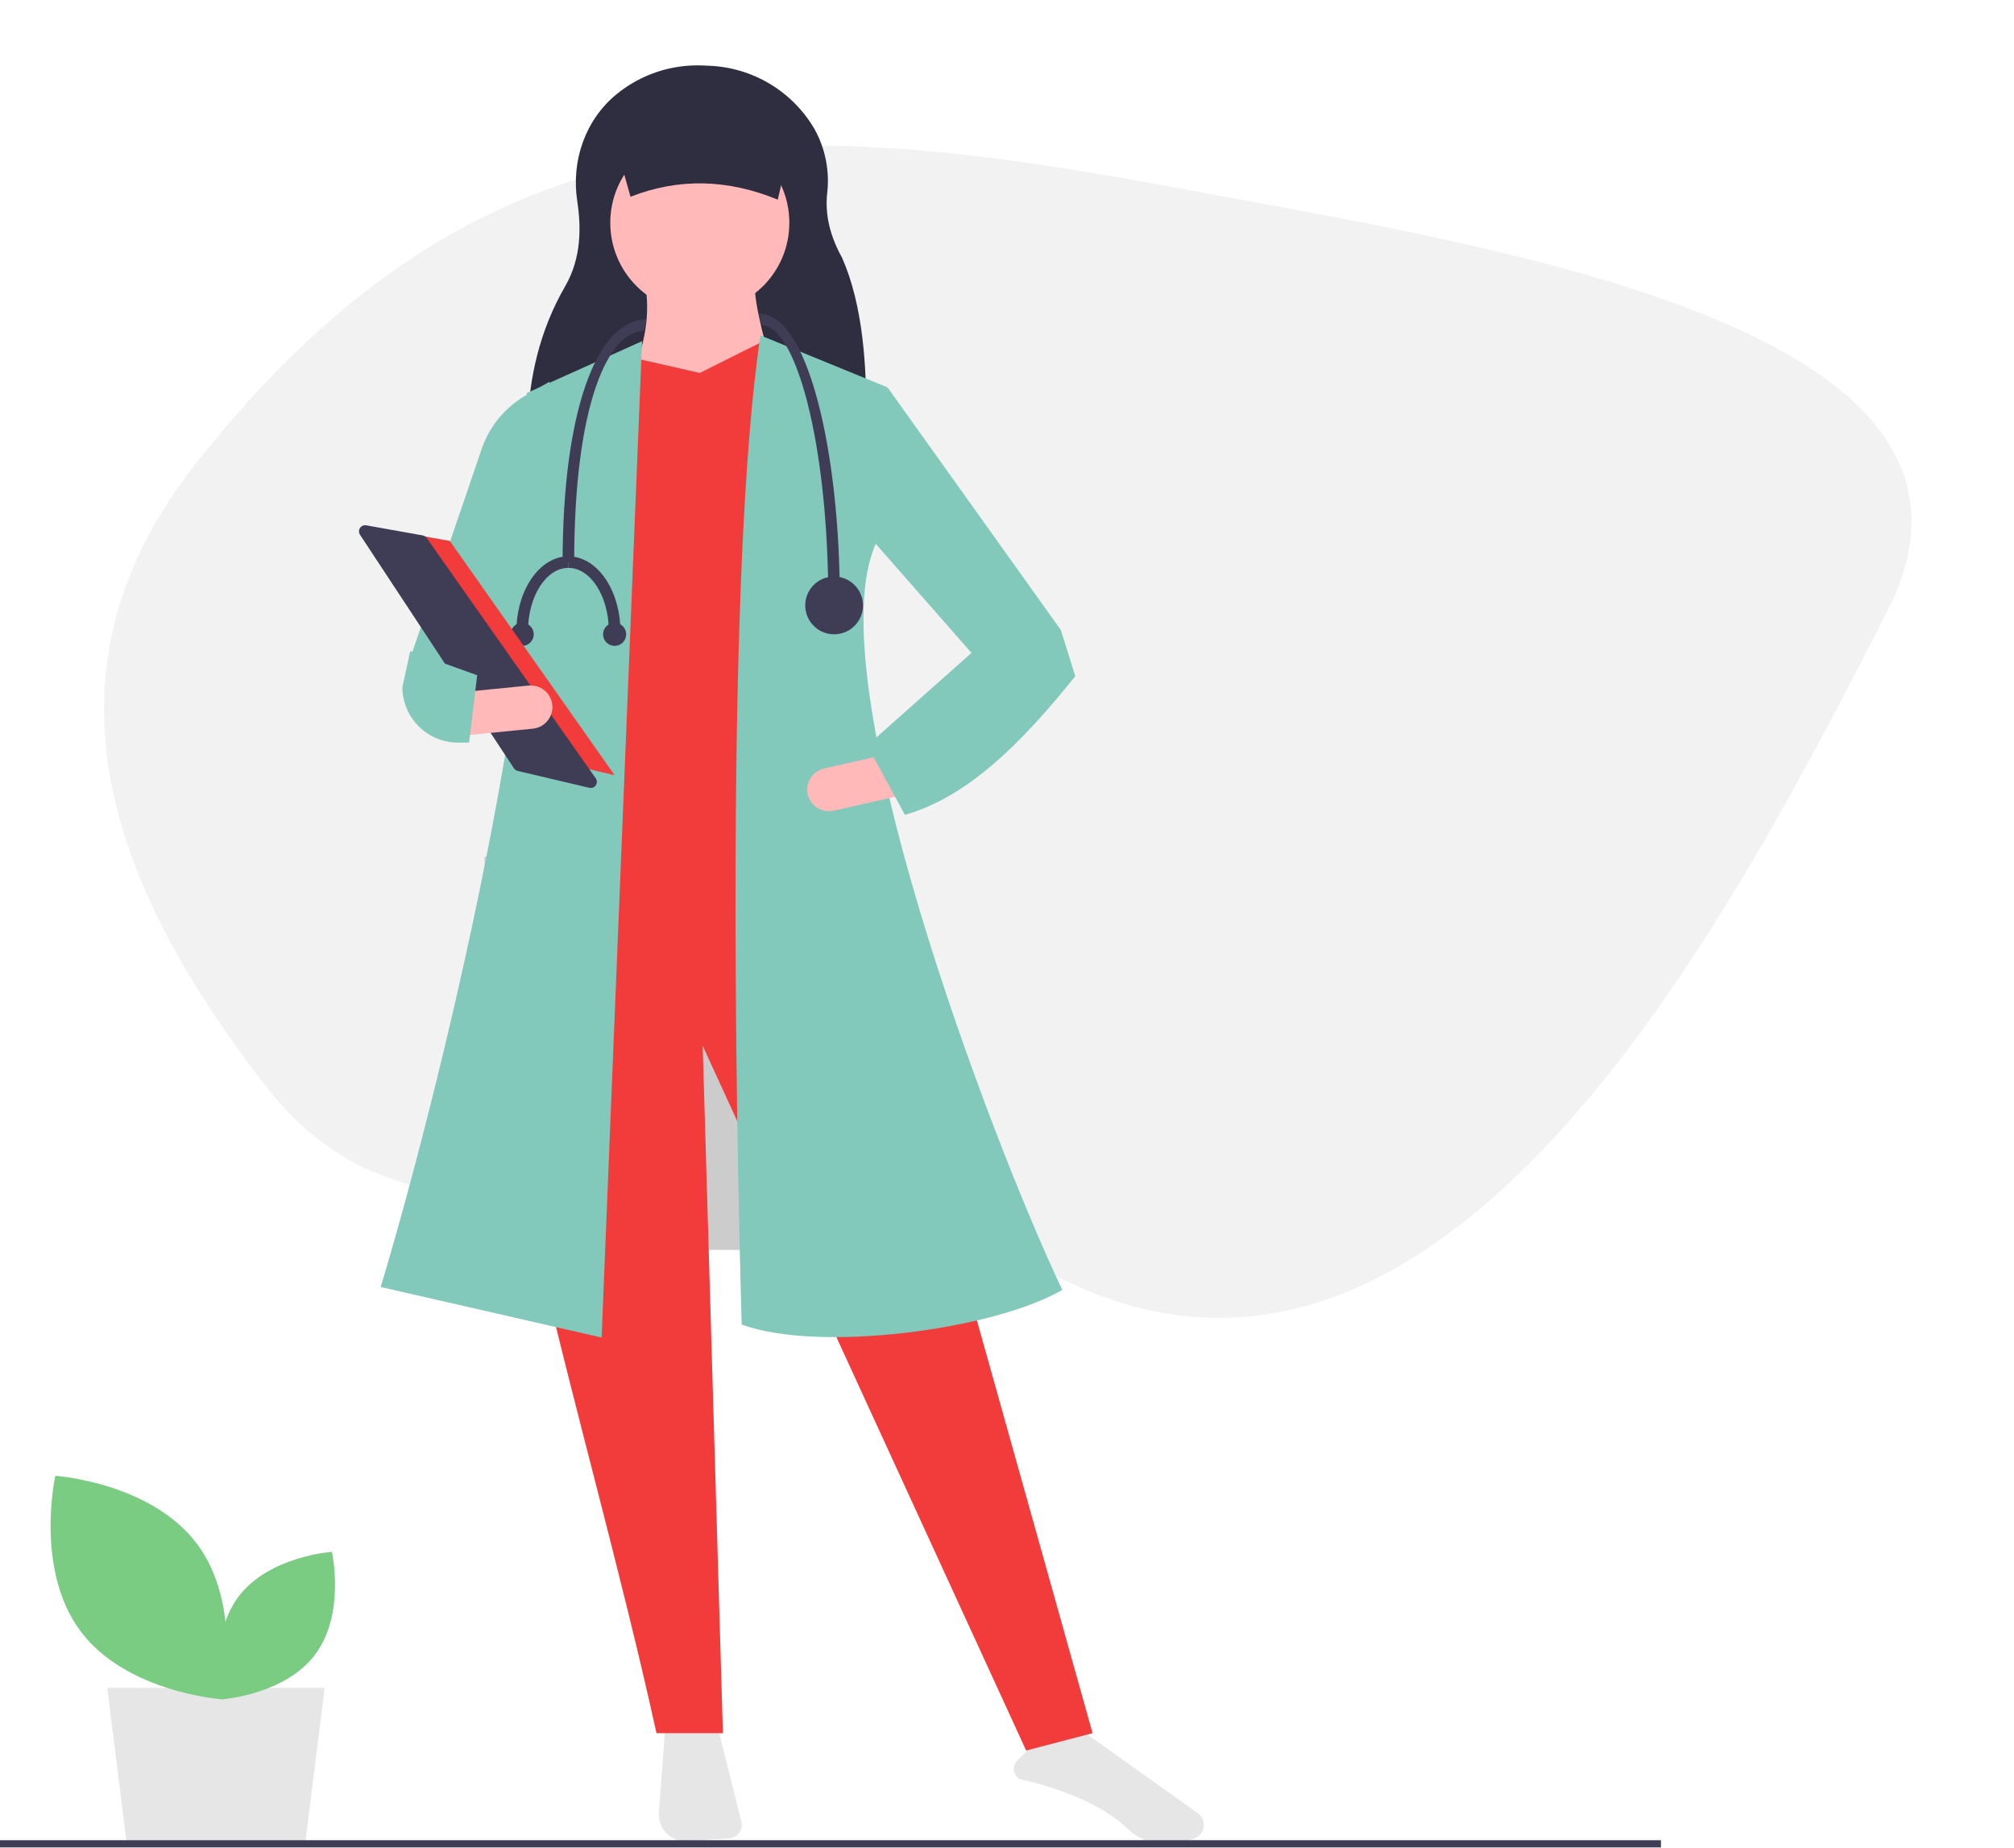 <svg width="630" height="578" viewBox="0 0 630 578" fill="none" xmlns="http://www.w3.org/2000/svg">
<path d="M83.115 339.721C28.63 269.671 13.397 206 61.115 145.221C152.056 29.39 247.295 36.221 370.615 59.221C469.045 77.579 635.994 102.724 590.115 191.721C544.235 280.719 455.192 458.207 334.615 401.221C214.037 344.236 137 409 83.115 339.721Z" fill="#F2F2F2"/>
<path d="M261.557 268H151.557V391H261.557V268Z" fill="#CCCCCC"/>
<path d="M95.557 576H39.557L33.557 528H101.557L95.557 576Z" fill="#E6E6E6"/>
<path d="M208.007 541.232L206.117 567.067C206.032 568.237 206.197 569.411 206.603 570.511C207.008 571.611 207.644 572.612 208.468 573.446C209.292 574.281 210.285 574.929 211.38 575.348C212.475 575.767 213.647 575.947 214.817 575.876L228.087 575.073C228.702 575.035 229.301 574.863 229.842 574.568C230.383 574.273 230.852 573.863 231.216 573.366C231.58 572.869 231.831 572.298 231.949 571.694C232.068 571.089 232.052 570.466 231.903 569.868L224.537 540.406L208.007 541.232Z" fill="#E6E6E6"/>
<path d="M319.003 556.509C334.62 560.163 345.777 565.356 353.106 572.384C355.716 574.867 359.131 576.331 362.729 576.509C367.326 576.751 371.084 576.236 373.909 574.974C374.632 574.655 375.258 574.148 375.719 573.506C376.181 572.864 376.462 572.111 376.534 571.323C376.62 570.523 376.49 569.715 376.157 568.982C375.825 568.25 375.303 567.619 374.645 567.156L337.606 540.802L321.873 547.096L318.203 550.766C317.805 551.163 317.505 551.648 317.327 552.18C317.148 552.713 317.096 553.28 317.173 553.837C317.251 554.393 317.456 554.924 317.774 555.388C318.091 555.852 318.512 556.236 319.003 556.509Z" fill="#E6E6E6"/>
<path d="M270.94 134.695L165.067 133.714C165.333 118.294 168.921 103.151 176.764 89.6C181.914 80.701 181.803 71.016 180.562 62.856C178.646 50.264 183.101 37.381 192.999 29.365C200.563 23.229 210.11 20.07 219.842 20.484L221.897 20.569C228.594 20.848 235.113 22.804 240.856 26.258C246.6 29.712 251.383 34.554 254.768 40.339C258.208 46.515 259.595 53.624 258.729 60.64C258.058 67.241 259.664 73.91 263.42 80.642C269.9 95.424 271.303 114.34 270.94 134.695Z" fill="#2F2E41"/>
<path d="M341.775 542.176L320.996 547.597L219.813 327.161L226.137 542.176H205.358C183.154 441.017 143.067 324.269 161.09 287.41L268.598 281.086L341.775 542.176Z" fill="#F23C3C"/>
<path d="M218.909 97.691C234.376 97.691 246.915 85.153 246.915 69.685C246.915 54.218 234.376 41.679 218.909 41.679C203.442 41.679 190.903 54.218 190.903 69.685C190.903 85.153 203.442 97.691 218.909 97.691Z" fill="#FFB9B9"/>
<path d="M243.301 121.18L197.227 118.47C201.742 108.106 203.546 98.126 201.744 88.657H236.074C235.996 95.928 239.614 108.504 243.301 121.18Z" fill="#FFB9B9"/>
<path d="M272.211 289.217L171.028 296.445L181.417 117.115L199.034 112.146L218.909 116.663L238.784 106.725L251.432 111.243L272.211 289.217Z" fill="#F23C3C"/>
<path d="M188.193 418.407L119.081 402.597C139.631 334.449 176.654 178.546 164.704 122.987L200.841 106.726L188.193 418.407Z" fill="#82C8BB"/>
<path d="M154.766 221.461L128.567 205.199L150.91 139.759C153.402 133.007 158.175 127.337 164.404 123.731L171.931 119.374L167.414 185.324L154.766 221.461Z" fill="#82C8BB"/>
<path d="M332.289 403.501C310.476 416.121 255.95 423.156 232.009 414.342C230.247 352.769 226.792 178.603 237.881 104.919L277.632 121.18L274.018 169.965C255.014 211.698 310.198 357.054 332.289 403.501Z" fill="#82C8BB"/>
<path d="M329.127 213.33L304.734 205.199L272.211 168.158L277.632 121.18L331.837 197.068L329.127 213.33Z" fill="#82C8BB"/>
<path d="M252.681 248.494C253.08 250.245 254.158 251.767 255.677 252.725C257.196 253.684 259.034 254 260.786 253.606L281.492 248.917L278.5 235.7L257.793 240.389C256.041 240.786 254.518 241.863 253.559 243.383C252.6 244.903 252.284 246.741 252.681 248.494Z" fill="#FFB9B9"/>
<path d="M243.301 62.458C227.746 56.061 212.382 55.598 197.227 61.554L190.903 38.968H248.722L243.301 62.458Z" fill="#2F2E41"/>
<path d="M271.308 233.205L283.052 254.887C302.806 249.378 319.926 232.008 336.354 211.523L331.837 197.068L303.831 204.295L271.308 233.205Z" fill="#82C8BB"/>
<path d="M262.725 188.486H259.111C259.111 137.375 248.588 101.757 238.333 101.757L237.429 98.143C246.626 98.143 252.49 112.967 255.789 125.403C260.262 142.263 262.725 164.666 262.725 188.486Z" fill="#3F3D56"/>
<path d="M179.61 175.837H175.996C175.996 129.028 186.593 99.95 202.196 99.95L201.292 103.563C190.5 103.563 179.61 125.911 179.61 175.837Z" fill="#3F3D56"/>
<path d="M260.918 198.423C265.908 198.423 269.953 194.378 269.953 189.389C269.953 184.399 265.908 180.354 260.918 180.354C255.929 180.354 251.884 184.399 251.884 189.389C251.884 194.378 255.929 198.423 260.918 198.423Z" fill="#3F3D56"/>
<path d="M165.155 197.52H161.542C161.542 184.568 168.836 174.031 177.803 174.031V177.644C170.829 177.644 165.155 186.56 165.155 197.52Z" fill="#3F3D56"/>
<path d="M194.065 197.52H190.451C190.451 186.56 184.777 177.644 177.803 177.644V174.031C186.77 174.031 194.065 184.568 194.065 197.52Z" fill="#3F3D56"/>
<path d="M192.258 202.037C194.254 202.037 195.872 200.419 195.872 198.423C195.872 196.427 194.254 194.809 192.258 194.809C190.262 194.809 188.644 196.427 188.644 198.423C188.644 200.419 190.262 202.037 192.258 202.037Z" fill="#3F3D56"/>
<path d="M163.348 202.037C165.344 202.037 166.962 200.419 166.962 198.423C166.962 196.427 165.344 194.809 163.348 194.809C161.353 194.809 159.735 196.427 159.735 198.423C159.735 200.419 161.353 202.037 163.348 202.037Z" fill="#3F3D56"/>
<path d="M118.177 165.193L140.724 169.219L192.258 242.495L164.88 236.053L118.177 165.193Z" fill="#F23C3C"/>
<path d="M114.178 164.296C113.834 164.301 113.498 164.398 113.205 164.578C112.912 164.757 112.673 165.012 112.512 165.316C112.351 165.619 112.275 165.961 112.291 166.304C112.307 166.647 112.416 166.98 112.604 167.267L160.776 240.355C161.045 240.763 161.46 241.053 161.936 241.165L184.349 246.438C184.726 246.527 185.122 246.499 185.484 246.358C185.846 246.217 186.156 245.969 186.373 245.647C186.591 245.326 186.705 244.945 186.702 244.557C186.698 244.169 186.576 243.791 186.353 243.474L133.464 168.272C133.32 168.067 133.138 167.892 132.927 167.758C132.716 167.624 132.481 167.532 132.234 167.489L114.539 164.329C114.42 164.307 114.299 164.296 114.178 164.296Z" fill="#3F3D56"/>
<path d="M144.227 216.553L145.566 230.038L166.692 227.941C168.481 227.764 170.125 226.883 171.264 225.493C172.403 224.103 172.943 222.317 172.766 220.529C172.588 218.741 171.708 217.096 170.318 215.957C168.928 214.818 167.142 214.278 165.354 214.456L144.227 216.553Z" fill="#FFB9B9"/>
<path d="M125.857 214.991C125.887 219.589 127.734 223.989 130.995 227.231C134.255 230.474 138.665 232.296 143.263 232.302H146.737L149.266 211.226L128.326 203.688L125.857 214.991Z" fill="#82C8BB"/>
<path d="M25.176 510.243C39.596 529.554 69.528 531.587 69.528 531.587C69.528 531.587 76.082 502.31 61.662 482.999C47.243 463.688 17.31 461.655 17.31 461.655C17.31 461.655 10.757 490.932 25.176 510.243Z" fill="#7BCC83"/>
<path d="M98.633 517.503C89.118 530.245 69.367 531.587 69.367 531.587C69.367 531.587 65.042 512.268 74.557 499.525C84.072 486.782 103.824 485.441 103.824 485.441C103.824 485.441 108.148 504.76 98.633 517.503Z" fill="#7BCC83"/>
<path d="M519.557 575.656H0V577.897H519.557V575.656Z" fill="#3F3D56"/>
</svg>
